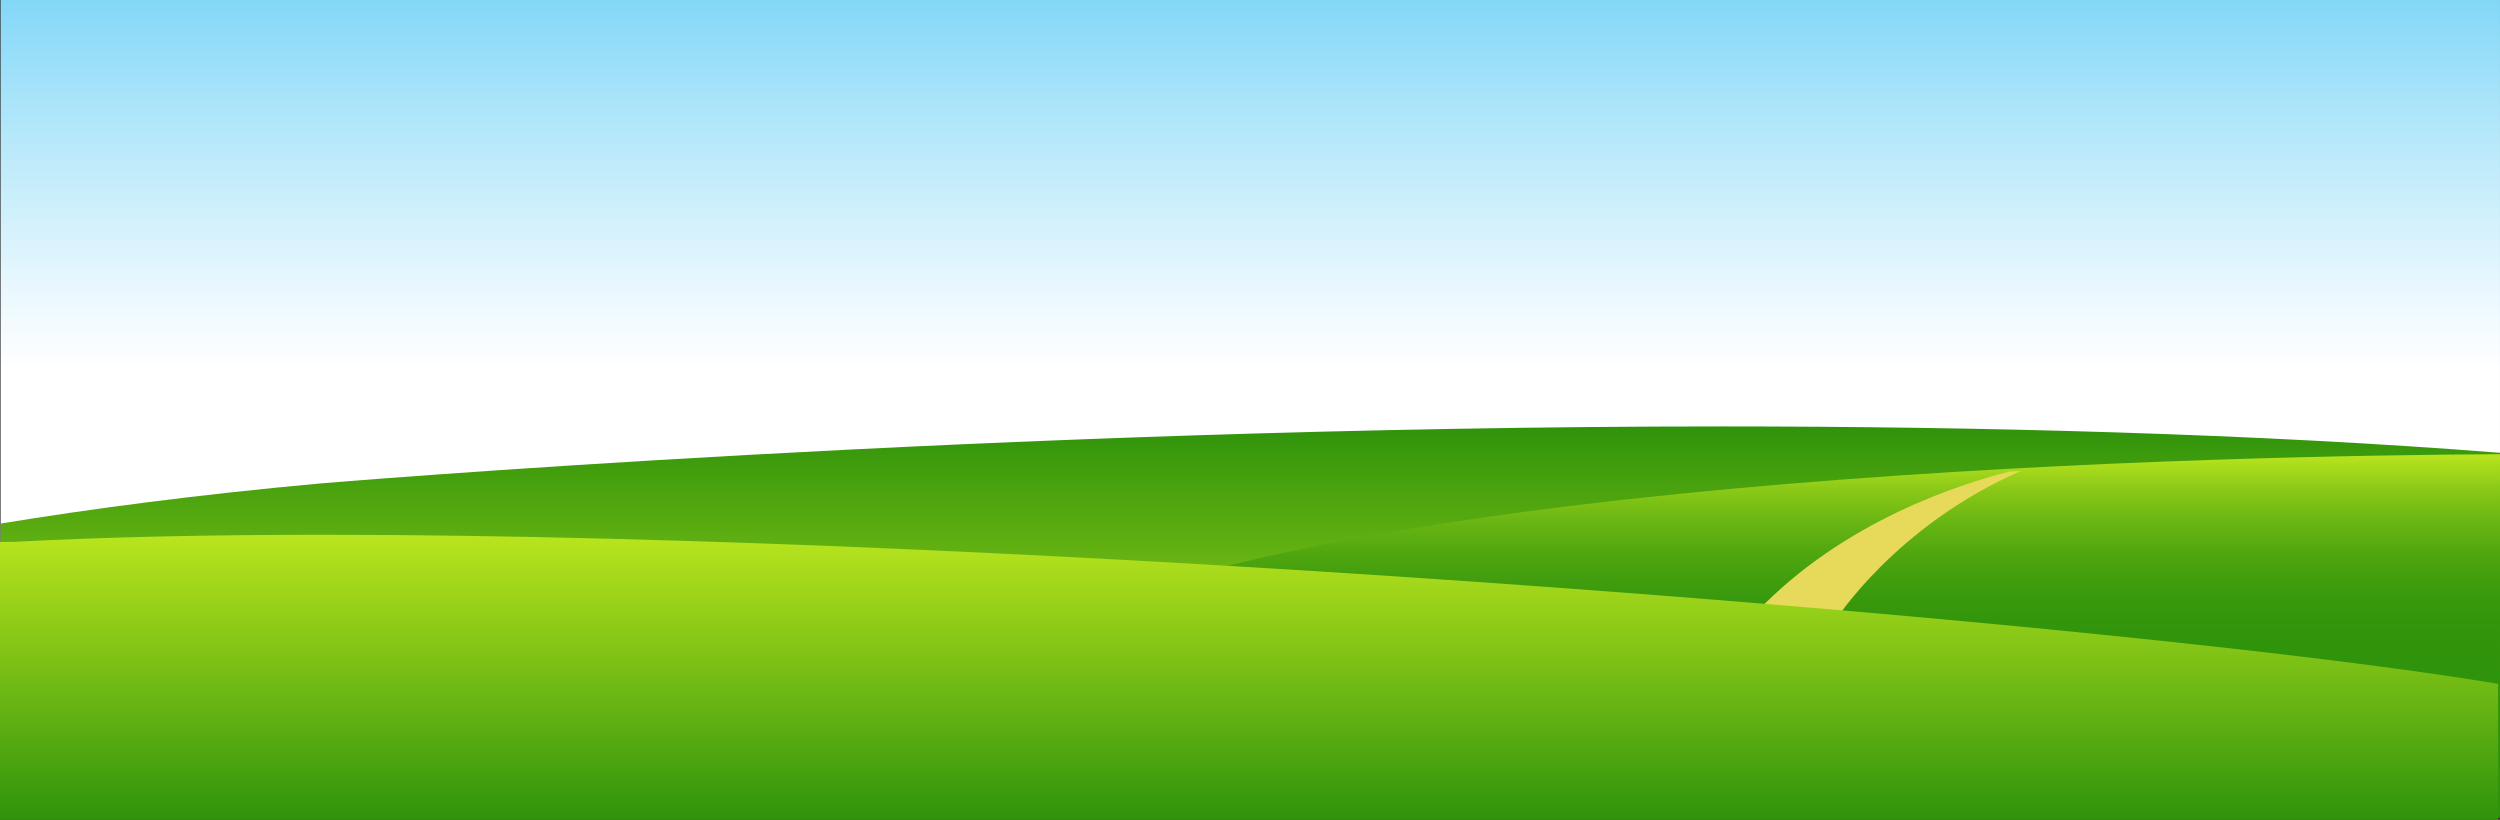 <?xml version="1.0" encoding="utf-8"?>
<!-- Generator: Adobe Illustrator 16.0.0, SVG Export Plug-In . SVG Version: 6.00 Build 0)  -->
<!DOCTYPE svg PUBLIC "-//W3C//DTD SVG 1.1//EN" "http://www.w3.org/Graphics/SVG/1.1/DTD/svg11.dtd">
<svg version="1.1" id="Слой_1" xmlns="http://www.w3.org/2000/svg" xmlns:xlink="http://www.w3.org/1999/xlink" x="0px" y="0px"
	 width="2054.814px" height="673.855px" viewBox="0 0 2054.814 673.855" enable-background="new 0 0 2054.814 673.855"
	 xml:space="preserve">
<rect x="0" y="0" width="2054.814" height="673.855" fill="#333333" stroke="none"/>
<linearGradient id="SVGID_1_" gradientUnits="userSpaceOnUse" x1="959.649" y1="277.903" x2="959.649" y2="636.54" gradientTransform="matrix(1 0 0 -1 68.015 581.686)">
	<stop  offset="0" style="stop-color:#FFFFFF"/>
	<stop  offset="0.18" style="stop-color:#EAF8FE"/>
	<stop  offset="0.553" style="stop-color:#B3E7FA"/>
	<stop  offset="1" style="stop-color:#6ACFF6"/>
</linearGradient>
<path fill="url(#SVGID_1_)" d="M0.524,0h2054.279v507.707H0.524V0z"/>
<linearGradient id="SVGID_2_" gradientUnits="userSpaceOnUse" x1="1415.474" y1="-250.3" x2="1415.474" y2="64.13" gradientTransform="matrix(1 0 0 -1 -387.305 414.62)">
	<stop  offset="0" style="stop-color:#BAE51E"/>
	<stop  offset="0.159" style="stop-color:#AADC1C"/>
	<stop  offset="0.468" style="stop-color:#82C416"/>
	<stop  offset="0.892" style="stop-color:#419D0D"/>
	<stop  offset="1" style="stop-color:#2F930B"/>
</linearGradient>
<path fill="url(#SVGID_2_)" d="M263.068,397.369c-101,9.195-188.389,20.821-262.544,32.947v234.604h2055.289V372.246
	c-200.918-15.884-428.805-21.754-640.688-21.756C816.096,350.485,263.068,397.369,263.068,397.369"/>
<linearGradient id="SVGID_3_" gradientUnits="userSpaceOnUse" x1="1837.844" y1="41.299" x2="1837.844" y2="-257.504" gradientTransform="matrix(1 0 0 -1 -387.305 414.62)">
	<stop  offset="0" style="stop-color:#BAE51E"/>
	<stop  offset="0.017" style="stop-color:#B1E01D"/>
	<stop  offset="0.1" style="stop-color:#89C817"/>
	<stop  offset="0.186" style="stop-color:#69B513"/>
	<stop  offset="0.275" style="stop-color:#4FA60F"/>
	<stop  offset="0.366" style="stop-color:#3D9B0D"/>
	<stop  offset="0.462" style="stop-color:#32950B"/>
	<stop  offset="0.571" style="stop-color:#2F930B"/>
	<stop  offset="0.634" style="stop-color:#2F930B"/>
	<stop  offset="1" style="stop-color:#2F930B"/>
</linearGradient>
<path fill="url(#SVGID_3_)" d="M846.273,521.784v130.071c15.069,6.928,32.304,13.689,51.399,20.269h1157.133V373.32
	C1847.535,374.327,1108.358,387.494,846.273,521.784"/>
<path fill="#E7DA5B" d="M1651.681,387.605c-38.782,9.659-136.842,40.302-208.68,116.293l65.215,6.422
	c0,0,49.604-78.181,152.725-123.213C1657.855,387.276,1654.765,387.431,1651.681,387.605"/>
<linearGradient id="SVGID_4_" gradientUnits="userSpaceOnUse" x1="1413.94" y1="-24.924" x2="1413.94" y2="-259.236" gradientTransform="matrix(1 0 0 -1 -387.305 414.62)">
	<stop  offset="0" style="stop-color:#BAE51E"/>
	<stop  offset="1" style="stop-color:#2F930B"/>
</linearGradient>
<path fill="url(#SVGID_4_)" d="M0,445.428v228.428H2053.27V562.06C1759.068,513.003,858.329,439.534,265.459,439.544
	c-93.604,0.002-179.949,1.838-255.299,5.888"/>
</svg>
